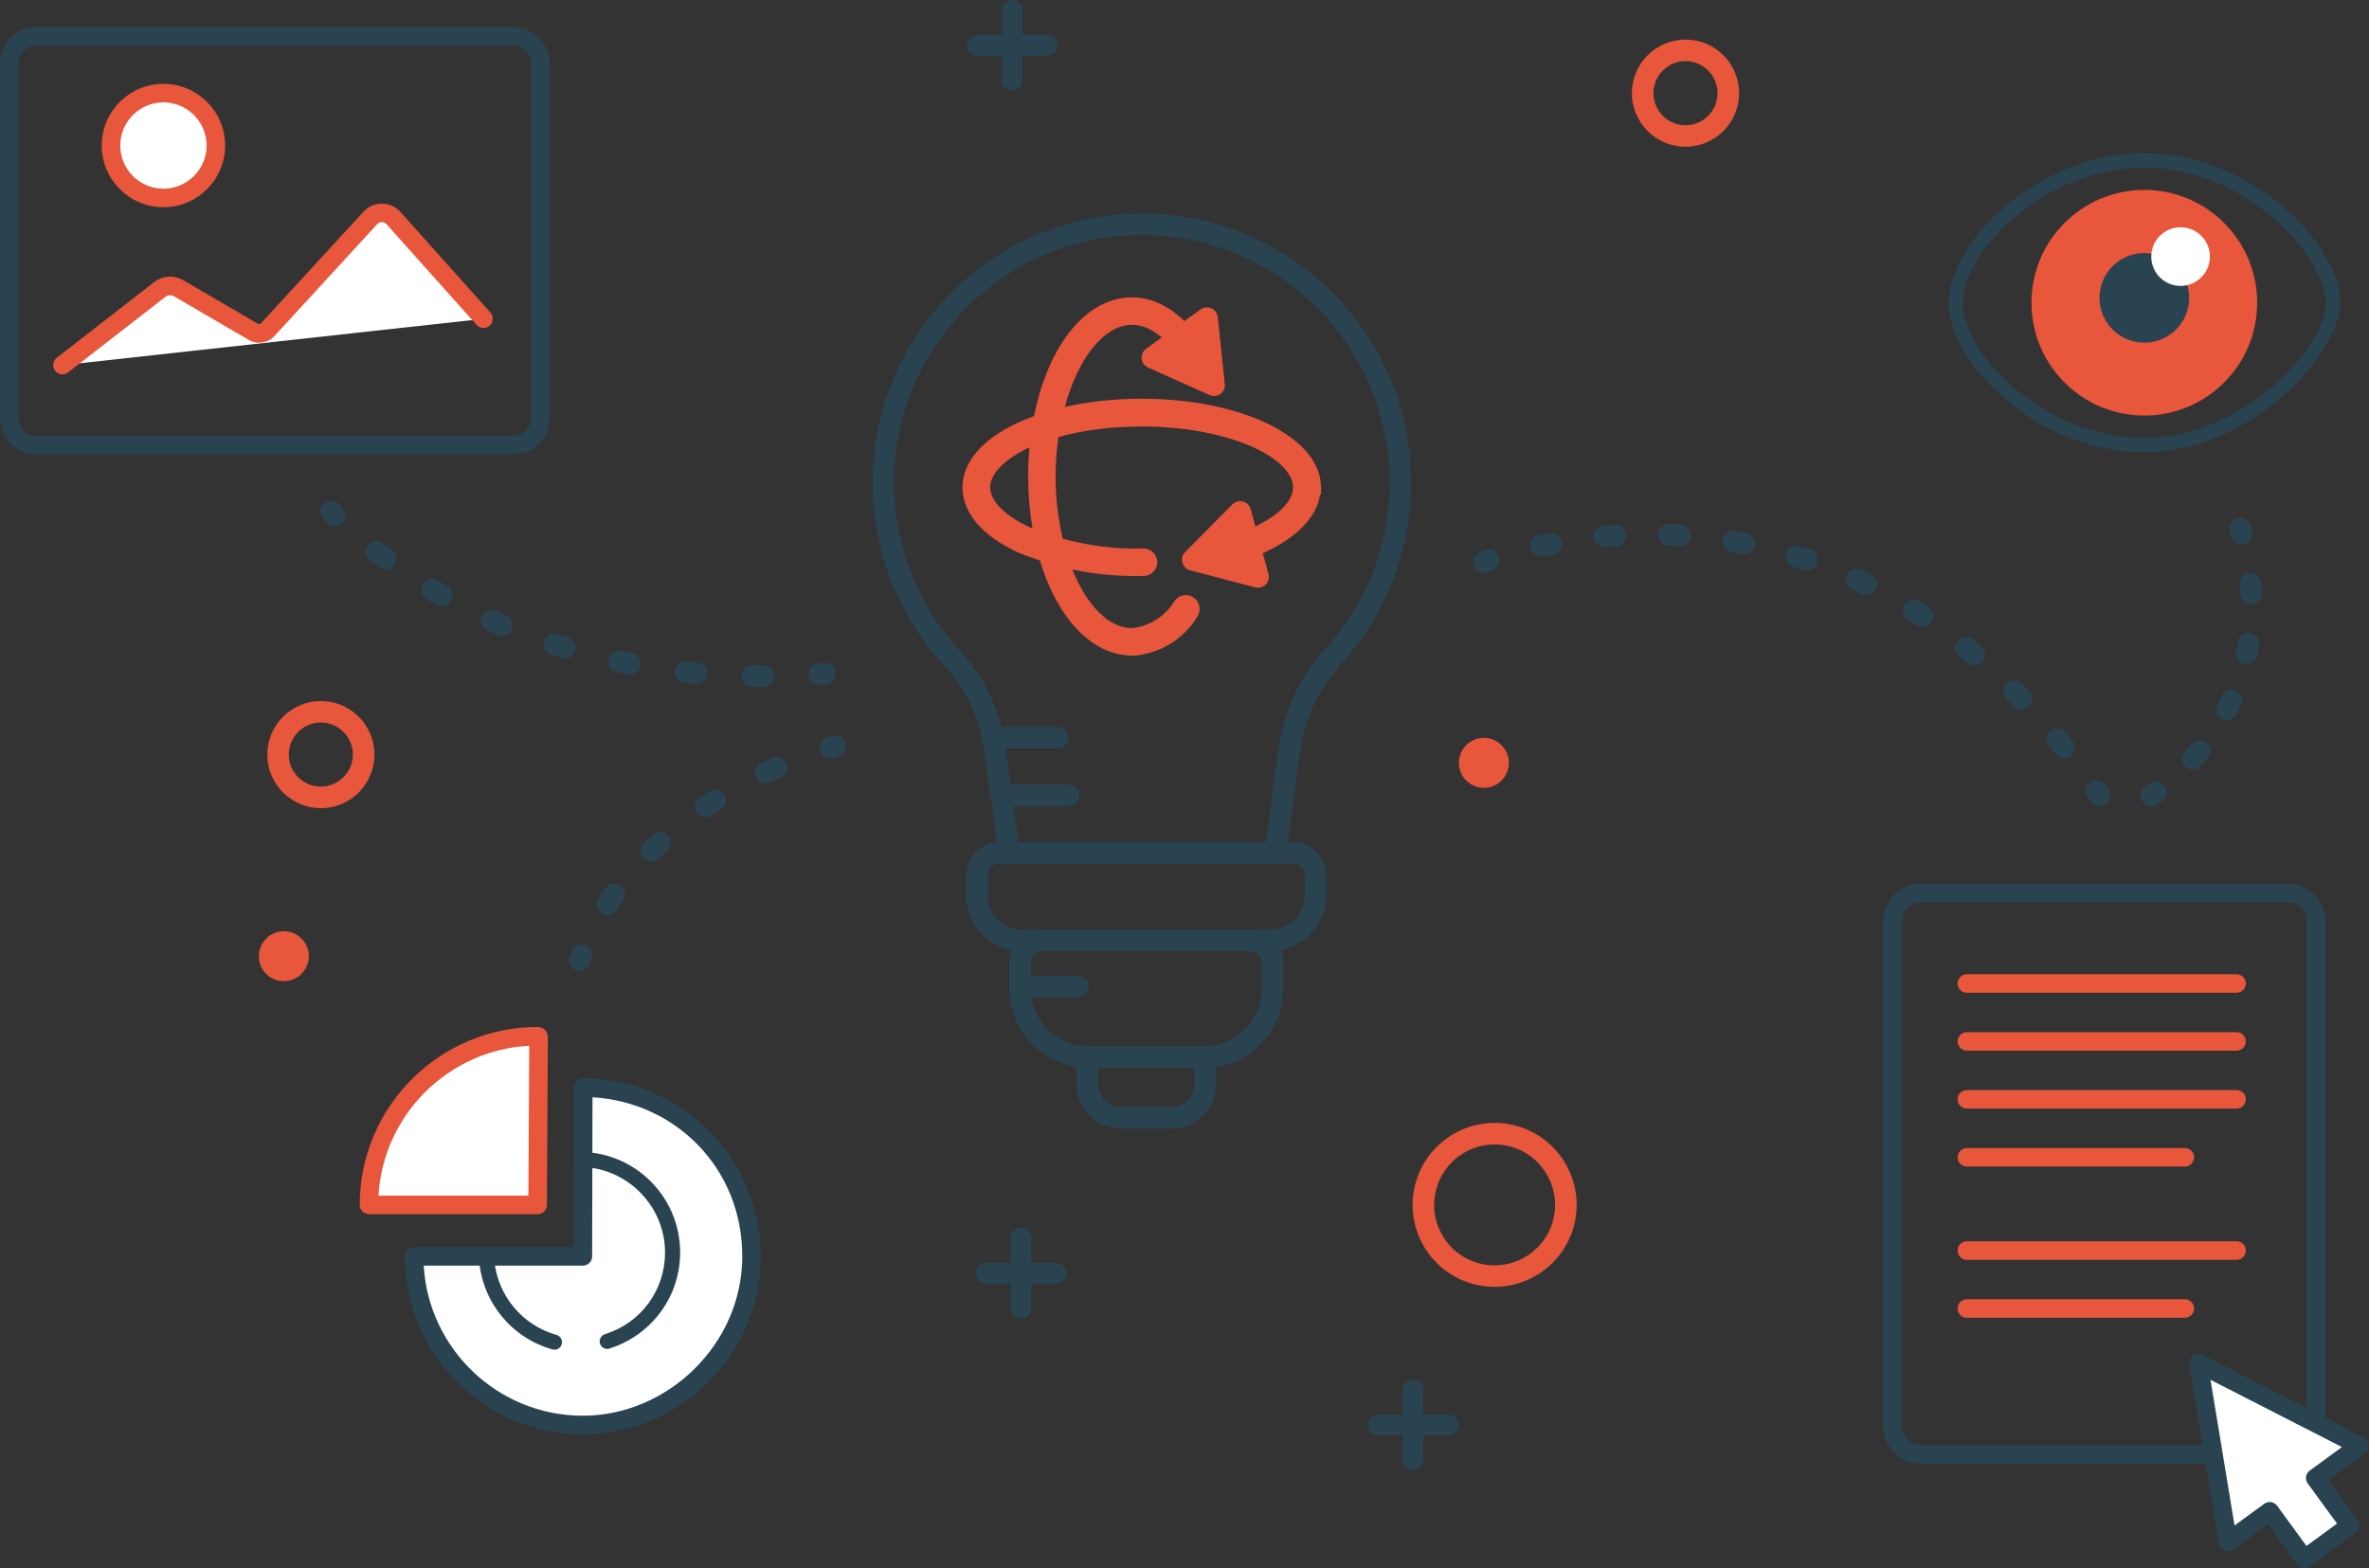 <?xml version="1.0" encoding="UTF-8"?>
<svg id="Calque_2" data-name="Calque 2" xmlns="http://www.w3.org/2000/svg" viewBox="0 0 454.89 301.17">
  <rect x="0" y="0" width="454.89" height="301.17" fill="#333333" stroke="none"/>
  <defs>
    <style>
      .cls-1 {
        fill: #e8563c;
      }

      .cls-1, .cls-2, .cls-3 {
        stroke-width: 0px;
      }

      .cls-2 {
        fill: #294351;
      }

      .cls-3 {
        fill: #fff;
      }
    </style>
  </defs>
  <g id="Calque_1-2" data-name="Calque 1">
    <g>
      <g>
        <g>
          <path class="cls-3" d="m111.92,241.27l.07-32.39c17.74.04,32.32,14.65,32.32,32.39s-14.62,32.39-32.39,32.39-32.39-14.62-32.39-32.39h32.39Z"/>
          <path class="cls-2" d="m111.92,275.45c-18.84,0-34.17-15.33-34.17-34.17,0-.98.8-1.78,1.78-1.78h30.61l.07-30.61c0-.98.8-1.78,1.78-1.78h0c18.8.04,34.1,15.37,34.1,34.17s-15.33,34.17-34.17,34.17Zm-30.56-32.39c.93,16.05,14.28,28.83,30.56,28.83s30.61-13.73,30.61-30.61-12.74-29.59-28.76-30.55l-.07,30.56c0,.98-.8,1.78-1.78,1.78h-30.56Z"/>
        </g>
        <g>
          <path class="cls-3" d="m103.24,231.4l.18-32.39c-.06,0-.12,0-.18,0-17.77,0-32.39,14.62-32.39,32.39h32.39Z"/>
          <path class="cls-1" d="m103.24,233.18h-32.39c-.98,0-1.78-.8-1.78-1.78,0-18.84,15.33-34.17,34.17-34.17.47,0,1.02.19,1.35.53.33.34.61.79.61,1.27l-.18,32.39c0,.98-.8,1.77-1.78,1.77Zm-30.56-3.56h28.78l.16-28.78c-15.54.81-28.05,13.27-28.94,28.78Z"/>
        </g>
        <path class="cls-2" d="m106.47,259.21c.63,0,1.22-.42,1.39-1.06.21-.77-.24-1.57-1.01-1.78-6.59-1.84-11.39-7.66-11.95-14.48-.06-.8-.77-1.39-1.56-1.33-.8.06-1.39.76-1.33,1.56.65,8.03,6.3,14.87,14.06,17.03.13.04.26.05.39.05Z"/>
        <path class="cls-2" d="m116.59,259.06c.14,0,.29-.02.43-.07,3.85-1.2,7.31-3.64,9.74-6.89,2.51-3.36,3.84-7.35,3.84-11.56,0-4.89-1.83-9.55-5.15-13.13-3.3-3.56-7.78-5.74-12.61-6.12-.8-.06-1.5.53-1.56,1.33-.06.8.53,1.5,1.33,1.56,8.46.68,15.09,7.87,15.09,16.37,0,7.23-4.64,13.54-11.54,15.68-.76.24-1.19,1.05-.95,1.81.19.62.77,1.02,1.38,1.02Z"/>
      </g>
      <path class="cls-2" d="m439.27,281.09h-70.42c-3.99,0-7.24-3.25-7.24-7.24v-96.9c0-3.99,3.25-7.24,7.24-7.24h70.42c3.99,0,7.24,3.25,7.24,7.24v96.9c0,3.99-3.25,7.24-7.24,7.24Zm-70.42-107.82c-2.03,0-3.67,1.65-3.67,3.67v96.9c0,2.03,1.65,3.67,3.67,3.67h70.42c2.03,0,3.67-1.65,3.67-3.67v-96.9c0-2.03-1.65-3.67-3.67-3.67h-70.42Z"/>
      <path class="cls-2" d="m98.57,87.26H6.99c-3.86,0-6.99-3.14-6.99-6.99V12.2c0-3.86,3.14-7,6.99-7h91.58c3.86,0,7,3.14,7,7v68.06c0,3.86-3.14,6.99-7,6.99ZM6.99,8.77c-1.89,0-3.43,1.54-3.43,3.43v68.06c0,1.89,1.54,3.43,3.43,3.43h91.58c1.89,0,3.43-1.54,3.43-3.43V12.2c0-1.89-1.54-3.43-3.43-3.43H6.99Z"/>
      <path class="cls-1" d="m61.61,155.21c-2.67,0-5.19-1.01-7.12-2.87-1.98-1.9-3.1-4.46-3.16-7.21-.11-5.67,4.41-10.38,10.08-10.49,2.74-.06,5.35.96,7.33,2.87,1.98,1.9,3.1,4.47,3.16,7.21.11,5.67-4.41,10.38-10.08,10.49-.07,0-.14,0-.21,0Zm0-16.44s-.08,0-.13,0c-3.39.07-6.09,2.88-6.03,6.27.03,1.64.7,3.17,1.89,4.31,1.18,1.14,2.74,1.73,4.38,1.71,3.39-.07,6.09-2.88,6.03-6.27-.03-1.64-.7-3.17-1.89-4.31-1.15-1.11-2.66-1.72-4.26-1.72Z"/>
      <path class="cls-1" d="m323.65,28.18c-1.03,0-2.05-.15-3.06-.47-2.62-.81-4.77-2.6-6.05-5.03s-1.54-5.22-.72-7.84c1.68-5.42,7.46-8.46,12.88-6.78,5.42,1.68,8.46,7.46,6.78,12.88-.81,2.62-2.6,4.77-5.03,6.05-1.5.79-3.13,1.19-4.78,1.19Zm0-16.44c-2.62,0-5.06,1.69-5.88,4.33-.49,1.57-.33,3.23.43,4.69.76,1.45,2.05,2.52,3.62,3.01,1.57.49,3.23.33,4.69-.43,1.45-.76,2.52-2.05,3.01-3.62,1.01-3.24-.81-6.69-4.05-7.7-.6-.19-1.22-.28-1.82-.28Z"/>
      <path class="cls-1" d="m286.99,247.15c-1.54,0-3.11-.23-4.66-.71-4.02-1.25-7.31-3.98-9.27-7.71-1.96-3.72-2.35-7.99-1.1-12,2.57-8.29,11.42-12.94,19.71-10.37,8.29,2.57,12.95,11.42,10.37,19.71h0c-2.09,6.74-8.33,11.08-15.05,11.08Zm.02-27.36c-4.95,0-9.55,3.2-11.1,8.17-.92,2.96-.63,6.1.81,8.85,1.44,2.74,3.87,4.76,6.83,5.68,6.12,1.9,12.63-1.53,14.53-7.65,1.9-6.11-1.53-12.63-7.65-14.53-1.14-.35-2.3-.52-3.43-.52Z"/>
      <circle class="cls-1" cx="284.93" cy="146.51" r="4.8"/>
      <circle class="cls-1" cx="54.5" cy="183.64" r="4.8"/>
      <path class="cls-2" d="m244.92,165.89h-51.19c-1.04,0-1.92-.78-2.05-1.81-.02-.15-1.88-14.93-2.85-20.96-1.44-8.92-6.82-14.54-6.88-14.6-.06-.06-.11-.12-.16-.19-9.19-9.66-14.25-22.3-14.25-35.62,0-28.52,23.2-51.71,51.71-51.71s51.71,23.2,51.71,51.71c0,13.13-4.91,25.59-13.84,35.2-.1.23-.24.44-.41.62-.05.05-5.45,5.74-6.88,14.6-.98,6.03-2.83,20.81-2.85,20.96-.13,1.03-1.01,1.81-2.05,1.81Zm-49.37-4.14h47.55c.53-4.17,1.86-14.47,2.64-19.3,1.37-8.48,5.81-14.3,7.42-16.18.1-.24.24-.47.43-.66,8.54-8.91,13.24-20.59,13.24-32.91,0-26.23-21.34-47.58-47.58-47.58s-47.58,21.34-47.58,47.58c0,12.33,4.71,24.03,13.26,32.94.06.06.12.13.17.2,1.09,1.19,6.3,7.31,7.8,16.62.78,4.82,2.11,15.12,2.64,19.3Z"/>
      <g id="uuid-aacaa3a3-55ba-4c75-814e-882655a0da83">
        <g>
          <path class="cls-1" d="m252.62,93.58c0-8.95-14.66-15.97-33.37-15.97-5.92,0-11.42.71-16.21,1.95,2.45-10.61,8.03-18.21,14.34-18.21,2.53,0,5.03,1.26,7.29,3.58l-4,2.89c-.47.34-.58,1-.24,1.47.11.16.26.26.42.34l11.82,5.29c.53.24,1.16,0,1.39-.53.08-.16.11-.34.08-.53l-1.34-12.87c-.05-.58-.58-1-1.16-.95-.18,0-.37.08-.5.18l-3.84,2.79c-2.95-3.16-6.34-4.89-9.92-4.89-8.45,0-15.42,9.32-17.92,22.55-8.29,2.87-13.61,7.55-13.61,12.92,0,4.42,3.53,8.5,9.89,11.47h0c1.55.66,3.16,1.24,4.76,1.74,3.11,10.79,9.39,18.05,16.84,18.05,4.79-.29,9.16-2.89,11.66-7,.53-.71.37-1.74-.37-2.26s-1.74-.37-2.26.37c-1.95,3.21-5.32,5.32-9.05,5.66-5.37,0-10.24-5.53-13.05-13.74,4.87,1.21,9.87,1.76,14.92,1.66h.37c.89,0,1.61-.71,1.61-1.61s-.71-1.61-1.61-1.61h-.37c-5.42.13-10.82-.61-16-2.08-.97-3.92-1.55-8.24-1.55-12.79,0-2.89.24-5.71.66-8.39,4.66-1.37,10.37-2.24,16.87-2.24,18.03,0,30.13,6.58,30.13,12.74,0,3.32-3.37,6.55-8.95,8.92l-1.21-4.47c-.16-.55-.74-.89-1.29-.74-.18.05-.34.13-.47.26l-9.11,9.18c-.42.42-.39,1.08,0,1.5.13.13.29.21.47.26l12.53,3.29c.55.16,1.13-.18,1.29-.74.05-.18.05-.37,0-.55l-1.34-4.87c7.13-2.97,11.32-7.29,11.32-12.08l.08.03Zm-52.97,9.53c-.84-.32-1.66-.63-2.5-.97h0c-5.11-2.37-8.05-5.5-8.05-8.55,0-3.37,3.63-6.84,9.82-9.32-.29,2.32-.45,4.74-.45,7.21,0,4.11.42,8,1.16,11.63h.03Z"/>
          <path class="cls-1" d="m217.42,125.91c-7.61,0-14.35-6.98-17.74-18.27-1.51-.49-2.96-1.02-4.33-1.6-6.8-3.17-10.53-7.58-10.53-12.43,0-5.57,5-10.54,13.74-13.7,2.78-13.88,10.13-22.81,18.82-22.81,3.54,0,7,1.57,10.04,4.57l3.12-2.26c.29-.23.71-.38,1.11-.38.45-.05,1,.12,1.43.47.44.36.71.86.76,1.42l1.34,12.85c.05.35,0,.74-.18,1.09-.46,1.02-1.69,1.49-2.75,1.01l-11.81-5.29c-.4-.2-.67-.43-.86-.71-.65-.9-.44-2.21.49-2.89l2.99-2.16c-1.84-1.6-3.78-2.44-5.67-2.44-5.28,0-10.36,6.27-12.92,15.77,4.62-1.04,9.59-1.57,14.79-1.57,19.29,0,34.4,7.47,34.4,17.01v1.43l-.18-.06c-.67,4.43-4.51,8.38-11.01,11.28l1.1,4c.1.36.1.74,0,1.11-.32,1.11-1.47,1.76-2.57,1.45l-12.5-3.28c-.39-.11-.69-.28-.94-.53-.81-.87-.8-2.16,0-2.96l9.1-9.18c.26-.25.56-.42.93-.53.53-.15,1.1-.08,1.59.2.48.28.82.72.97,1.25l.9,3.32c4.55-2.15,7.23-4.9,7.23-7.48,0-5.53-11.95-11.7-29.1-11.7-5.7,0-11.2.7-15.94,2.01-.36,2.52-.55,5.07-.55,7.58,0,4.05.46,8.07,1.38,11.96,5.02,1.37,10.13,2.01,15.11,1.88h.39c1.46,0,2.64,1.18,2.64,2.64s-1.18,2.64-2.64,2.64h-.37c-4.48.1-8.94-.33-13.29-1.25,2.8,7,7.08,11.26,11.42,11.26,3.31-.31,6.4-2.24,8.17-5.16.46-.65,1.07-1.03,1.77-1.14.69-.12,1.4.05,1.98.47.58.42.97,1.04,1.08,1.75.11.71-.06,1.41-.48,1.98-2.62,4.3-7.28,7.11-12.43,7.42h0Zm-.03-66.74c-7.66,0-14.45,8.72-16.91,21.71l-.11.59-.57.2c-8.08,2.8-12.91,7.26-12.91,11.94,0,3.99,3.3,7.74,9.3,10.54,1.43.61,3,1.18,4.63,1.69l.53.17.15.54c3.07,10.67,9.14,17.31,15.85,17.31,4.41-.27,8.46-2.7,10.78-6.5.17-.24.17-.41.15-.5-.01-.09-.06-.26-.24-.39-.14-.1-.3-.13-.44-.11-.11.02-.26.07-.38.24-2.07,3.42-5.75,5.72-9.8,6.09h0c-5.78,0-11.02-5.4-14.12-14.43l-.62-1.8,1.84.46c4.76,1.18,9.69,1.73,14.65,1.63h.39c.33,0,.57-.25.57-.57s-.25-.57-.57-.57h-.37c-5.38.13-10.88-.58-16.28-2.12l-.58-.16-.14-.58c-.03-.12-.06-.25-.09-.37h-3.33l-.06-.28c-.65-.25-1.3-.5-1.96-.77-5.55-2.57-8.7-6.03-8.7-9.51,0-3.87,3.81-7.62,10.47-10.28l1.63-.65-.22,1.74c-.29,2.33-.44,4.72-.44,7.08,0,3.67.34,7.31,1.02,10.85l1.28.48c-.79-3.7-1.19-7.5-1.19-11.34,0-2.84.23-5.72.67-8.56l.1-.65.63-.18c5.07-1.49,11.01-2.28,17.16-2.28,19.25,0,31.17,7.15,31.17,13.77,0,3.69-3.49,7.29-9.58,9.87l-1.09.46-1.52-5.62-9.14,9.17,12.53,3.32-1.55-5.76.84-.35c6.79-2.83,10.68-6.88,10.68-11.12v-1.02c-1.17-7.75-15.19-13.89-32.25-13.89-5.67,0-11.03.64-15.95,1.91l-1.65.43.38-1.66c2.66-11.55,8.69-19.01,15.35-19.01,2.77,0,5.54,1.35,8.03,3.89l.84.86-4.97,3.6,11.82,5.32-1.32-12.87s0-.05.02-.06l-4.62,3.36-.62-.67c-2.79-2.99-5.96-4.57-9.17-4.57Zm-19.7,26.75c-4.71,2.19-7.56,5.05-7.56,7.66s2.79,5.45,7.45,7.61c.23.09.45.18.68.27-.55-3.27-.84-6.63-.84-9.99,0-1.85.09-3.71.26-5.56Z"/>
        </g>
      </g>
      <path class="cls-2" d="m243.93,182.68h-47.65c-5.93,0-10.76-4.83-10.76-10.76v-3.84c0-3.49,2.84-6.33,6.33-6.33h56.51c3.49,0,6.33,2.84,6.33,6.33v3.84c0,5.93-4.83,10.76-10.76,10.76Zm-52.08-16.79c-1.21,0-2.19.98-2.19,2.19v3.84c0,3.65,2.97,6.62,6.62,6.62h47.65c3.65,0,6.62-2.97,6.62-6.62v-3.84c0-1.21-.98-2.19-2.19-2.19h-56.51Z"/>
      <path class="cls-2" d="m231.26,205.06h-22.3c-8.36,0-15.15-6.8-15.15-15.16v-5.05c0-3.48,2.83-6.31,6.31-6.31h39.98c3.48,0,6.31,2.83,6.31,6.31v5.05c0,8.36-6.8,15.16-15.15,15.16Zm-31.14-22.38c-1.2,0-2.18.98-2.18,2.18v5.05c0,6.08,4.94,11.02,11.02,11.02h22.3c6.07,0,11.02-4.94,11.02-11.02v-5.05c0-1.2-.98-2.18-2.18-2.18h-39.98Z"/>
      <path class="cls-2" d="m224.97,216.74h-9.73c-4.71,0-8.53-3.83-8.53-8.54v-3.12c0-2.3,1.87-4.17,4.17-4.17h18.47c2.3,0,4.17,1.87,4.17,4.17v3.12c0,4.71-3.83,8.54-8.53,8.54Zm-14.1-11.69l-.03,3.15c0,2.42,1.97,4.4,4.4,4.4h9.73c2.42,0,4.4-1.97,4.4-4.4v-3.12l-18.5-.03Z"/>
      <path class="cls-2" d="m207,191.53h-11.13c-1.14,0-2.07-.93-2.07-2.07s.93-2.07,2.07-2.07h11.13c1.14,0,2.07.93,2.07,2.07s-.93,2.07-2.07,2.07Z"/>
      <path class="cls-2" d="m205.22,154.81h-11.13c-1.14,0-2.07-.93-2.07-2.07s.93-2.07,2.07-2.07h11.13c1.14,0,2.07.93,2.07,2.07s-.93,2.07-2.07,2.07Z"/>
      <path class="cls-2" d="m203.11,143.73h-11.13c-1.14,0-2.07-.93-2.07-2.07s.93-2.07,2.07-2.07h11.13c1.14,0,2.07.93,2.07,2.07s-.93,2.07-2.07,2.07Z"/>
      <g>
        <path class="cls-2" d="m64.28,101.02c-.54,0-1.08-.21-1.49-.63-.51-.53-.77-.83-.77-.83-.75-.86-.66-2.17.2-2.92.86-.75,2.16-.66,2.92.2.02.02.23.26.63.68.79.82.77,2.13-.06,2.93-.4.39-.92.58-1.43.58Z"/>
        <path class="cls-2" d="m146.58,131.93h-.21c-.66,0-1.31,0-1.96-.01-1.14-.02-2.06-.95-2.04-2.1.01-1.13.94-2.04,2.07-2.04,0,0,.02,0,.03,0,.63,0,1.27.01,1.91.01h.21c1.14,0,2.07.93,2.07,2.07s-.93,2.07-2.07,2.07Zm-12.86-.57c-.06,0-.13,0-.19,0-.73-.07-1.45-.14-2.17-.22-1.14-.12-1.96-1.14-1.83-2.28s1.16-1.95,2.28-1.83c.7.08,1.4.15,2.1.21,1.14.1,1.98,1.11,1.87,2.25-.1,1.07-1,1.88-2.06,1.88Zm-12.74-1.8c-.13,0-.26-.01-.39-.04-.72-.14-1.43-.28-2.14-.43-1.12-.24-1.83-1.33-1.6-2.45s1.34-1.83,2.45-1.6c.68.14,1.37.28,2.07.42,1.12.22,1.86,1.3,1.64,2.42-.19.99-1.06,1.68-2.03,1.68Zm-12.5-3.08c-.2,0-.4-.03-.6-.09-.7-.21-1.4-.43-2.08-.65-1.09-.35-1.68-1.52-1.33-2.6.35-1.09,1.52-1.69,2.6-1.33.66.21,1.33.42,2.01.63,1.09.33,1.71,1.49,1.38,2.58-.27.89-1.09,1.47-1.98,1.47Zm-12.1-4.39c-.27,0-.54-.05-.81-.17-.68-.29-1.35-.58-2-.87-1.04-.47-1.51-1.69-1.04-2.73.47-1.04,1.69-1.51,2.73-1.04.63.28,1.28.56,1.93.84,1.05.45,1.54,1.66,1.09,2.71-.34.79-1.1,1.26-1.9,1.26Zm-11.54-5.69c-.35,0-.69-.09-1.02-.27-.64-.37-1.28-.73-1.89-1.09-.98-.58-1.31-1.85-.73-2.83.58-.98,1.85-1.31,2.83-.73.59.35,1.2.7,1.82,1.06.99.56,1.34,1.82.78,2.82-.38.67-1.08,1.05-1.8,1.05Zm-10.81-7c-.43,0-.86-.13-1.23-.41-.61-.45-1.19-.89-1.75-1.32-.9-.7-1.07-2-.37-2.9s2-1.07,2.9-.37c.53.41,1.09.84,1.68,1.27.92.68,1.11,1.97.43,2.89-.41.55-1.03.84-1.66.84Z"/>
        <path class="cls-2" d="m157.32,131.53c-1.07,0-1.98-.83-2.06-1.92-.08-1.14.77-2.13,1.91-2.22l1.02-.08c1.14-.1,2.14.75,2.23,1.89s-.75,2.14-1.89,2.23l-1.05.08c-.05,0-.1,0-.16,0Z"/>
      </g>
      <g>
        <path class="cls-2" d="m413.09,154.82c-.7,0-1.39-.36-1.78-1-.59-.98-.28-2.24.7-2.83h0s.3-.18.75-.5c.94-.65,2.22-.42,2.88.52.65.94.42,2.23-.51,2.88-.62.43-.97.64-.97.64-.33.2-.7.29-1.06.29Z"/>
        <path class="cls-2" d="m421.08,147.84c-.49,0-.98-.17-1.38-.53-.85-.76-.92-2.07-.16-2.92.4-.44.8-.91,1.2-1.4.73-.88,2.03-1.01,2.91-.28.88.73,1.01,2.03.28,2.91-.44.53-.87,1.04-1.31,1.52-.41.46-.97.69-1.54.69Zm6.52-9.48c-.32,0-.64-.07-.94-.23-1.02-.52-1.42-1.77-.9-2.78.27-.54.54-1.09.8-1.65.47-1.04,1.7-1.49,2.74-1.02,1.04.48,1.5,1.7,1.02,2.74-.28.62-.57,1.22-.87,1.81-.37.72-1.09,1.13-1.84,1.13Zm3.8-10.86c-.14,0-.28-.01-.41-.04-1.12-.23-1.84-1.32-1.62-2.44.12-.59.23-1.19.33-1.8.18-1.13,1.25-1.9,2.37-1.72,1.13.18,1.9,1.24,1.72,2.37-.11.67-.23,1.33-.36,1.98-.2.98-1.06,1.66-2.02,1.66Zm.83-11.48c-1.1,0-2.01-.86-2.06-1.96-.03-.61-.07-1.22-.13-1.84-.1-1.14.74-2.14,1.88-2.24,1.15-.09,2.14.74,2.24,1.88.06.67.1,1.34.14,1.99.06,1.14-.82,2.11-1.96,2.17-.04,0-.07,0-.11,0Z"/>
        <path class="cls-2" d="m430.42,104.61c-.92,0-1.76-.62-2-1.55-.08-.32-.17-.65-.26-.97-.31-1.1.34-2.24,1.44-2.55,1.1-.31,2.24.34,2.55,1.44.1.35.19.69.28,1.04.29,1.11-.37,2.24-1.48,2.52-.18.05-.35.07-.53.07Z"/>
      </g>
      <g>
        <path class="cls-2" d="m284.93,110.05c-.81,0-1.59-.48-1.91-1.28-.43-1.06.07-2.26,1.12-2.7,0,0,.36-.15,1.05-.4,1.07-.39,2.26.17,2.65,1.24.39,1.07-.17,2.26-1.24,2.65-.56.2-.86.32-.88.33-.26.1-.52.15-.78.15Z"/>
        <path class="cls-2" d="m396.36,145.62c-.61,0-1.21-.27-1.62-.78-.43-.53-.86-1.06-1.29-1.58-.73-.88-.6-2.19.28-2.91.88-.73,2.19-.6,2.91.28.44.54.88,1.08,1.32,1.63.71.89.57,2.19-.32,2.91-.38.31-.84.45-1.29.45Zm-8.18-9.33c-.54,0-1.08-.21-1.49-.63-.47-.49-.95-.98-1.43-1.45-.81-.81-.8-2.12,0-2.93.81-.81,2.12-.8,2.93,0,.49.49.98.99,1.47,1.5.79.82.77,2.13-.05,2.93-.4.39-.92.58-1.44.58Zm-9.06-8.47c-.47,0-.94-.16-1.33-.48-.52-.44-1.04-.87-1.57-1.29-.89-.72-1.03-2.02-.31-2.91.72-.89,2.02-1.03,2.91-.31.54.44,1.09.88,1.63,1.34.88.73.99,2.04.26,2.91-.41.49-1,.74-1.59.74Zm-9.95-7.41c-.39,0-.78-.11-1.13-.34-.57-.37-1.14-.74-1.71-1.09-.97-.61-1.26-1.88-.65-2.85.61-.97,1.89-1.26,2.85-.65.59.37,1.18.75,1.78,1.14.96.63,1.22,1.91.6,2.86-.4.61-1.06.93-1.73.93Zm-10.78-6.15c-.3,0-.61-.07-.91-.21-.61-.3-1.22-.59-1.83-.87-1.04-.48-1.49-1.71-1.01-2.75.48-1.04,1.71-1.49,2.75-1.01.63.29,1.27.6,1.91.91,1.03.5,1.45,1.74.95,2.77-.36.73-1.1,1.16-1.86,1.16Zm-11.48-4.7c-.22,0-.44-.03-.65-.11-.64-.22-1.29-.42-1.93-.62-1.09-.34-1.7-1.5-1.36-2.59.34-1.09,1.5-1.7,2.59-1.37.67.21,1.34.42,2.01.65,1.08.36,1.67,1.53,1.31,2.62-.29.87-1.1,1.42-1.96,1.42Zm-51.07-2.65c-.95,0-1.81-.66-2.02-1.63-.24-1.12.47-2.22,1.59-2.46.66-.14,1.36-.28,2.07-.42,1.11-.21,2.21.52,2.42,1.64.22,1.12-.52,2.21-1.64,2.42-.68.13-1.35.27-1.98.4-.15.03-.29.05-.44.05Zm39.07-.49c-.13,0-.26-.01-.39-.04-.67-.13-1.33-.25-1.99-.36-1.13-.19-1.88-1.26-1.69-2.39.19-1.13,1.27-1.89,2.39-1.69.69.12,1.39.24,2.08.38,1.12.22,1.86,1.3,1.64,2.42-.19.99-1.06,1.68-2.03,1.68Zm-26.79-1.34c-1.06,0-1.96-.81-2.06-1.89-.1-1.14.75-2.14,1.88-2.24.69-.06,1.39-.11,2.1-.16,1.12-.08,2.13.79,2.2,1.93.08,1.14-.79,2.13-1.93,2.2-.69.05-1.36.1-2.02.15-.06,0-.12,0-.18,0Zm14.48-.2s-.08,0-.13,0c-.68-.04-1.36-.07-2.02-.1-1.14-.04-2.03-1-1.99-2.15s1.01-2.05,2.15-1.99c.7.03,1.4.06,2.11.1,1.14.07,2.01,1.05,1.94,2.19-.07,1.1-.98,1.94-2.06,1.94Z"/>
        <path class="cls-2" d="m403.14,154.82c-.66,0-1.31-.32-1.71-.91l-.57-.84c-.65-.94-.42-2.23.52-2.88.94-.65,2.23-.42,2.88.52l.6.88c.64.95.39,2.23-.55,2.87-.36.24-.76.36-1.16.36Z"/>
      </g>
      <g>
        <path class="cls-2" d="m159.42,145.64c-.9,0-1.72-.59-1.99-1.49-.32-1.1.31-2.25,1.41-2.56.69-.2,1.06-.29,1.06-.29,1.1-.27,2.23.39,2.51,1.5.28,1.11-.39,2.23-1.5,2.51-.02,0-.34.09-.92.26-.19.06-.39.08-.58.08Z"/>
        <path class="cls-2" d="m116.69,175.65c-.39,0-.77-.11-1.12-.33-.96-.62-1.23-1.9-.61-2.86.42-.65.85-1.28,1.29-1.91.66-.94,1.95-1.16,2.88-.5.93.66,1.16,1.95.5,2.88-.41.58-.81,1.17-1.2,1.77-.4.61-1.06.95-1.74.95Zm8.44-10.26c-.54,0-1.07-.21-1.48-.62-.8-.82-.79-2.13.03-2.93.55-.54,1.1-1.06,1.66-1.57.84-.77,2.15-.72,2.92.12.77.84.72,2.15-.12,2.92-.53.48-1.05.98-1.56,1.48-.4.4-.93.59-1.45.59Zm10.33-8.38c-.66,0-1.32-.32-1.72-.91-.64-.95-.39-2.23.56-2.87.64-.43,1.27-.84,1.9-1.25.96-.61,2.24-.33,2.86.63.61.96.33,2.24-.63,2.86-.6.38-1.2.78-1.81,1.19-.36.24-.76.35-1.16.35Zm11.57-6.57c-.77,0-1.52-.44-1.87-1.18-.49-1.03-.05-2.27.98-2.76.71-.33,1.39-.65,2.06-.95,1.04-.47,2.27,0,2.73,1.05.47,1.04,0,2.27-1.05,2.73-.64.29-1.3.59-1.97.91-.29.14-.59.2-.89.2Z"/>
        <path class="cls-2" d="m111.28,186.49c-.23,0-.47-.04-.71-.12-1.07-.39-1.63-1.57-1.24-2.65.12-.34.25-.67.38-1.01.41-1.07,1.61-1.6,2.67-1.19,1.07.41,1.6,1.61,1.19,2.67-.12.31-.24.62-.35.93-.3.84-1.1,1.36-1.94,1.36Z"/>
      </g>
      <path class="cls-1" d="m429.46,190.66h-51.79c-.98,0-1.78-.8-1.78-1.78s.8-1.78,1.78-1.78h51.79c.98,0,1.78.8,1.78,1.78s-.8,1.78-1.78,1.78Z"/>
      <path class="cls-1" d="m429.46,201.79h-51.79c-.98,0-1.78-.8-1.78-1.78s.8-1.78,1.78-1.78h51.79c.98,0,1.78.8,1.78,1.78s-.8,1.78-1.78,1.78Z"/>
      <path class="cls-1" d="m429.46,212.91h-51.79c-.98,0-1.78-.8-1.78-1.78s.8-1.78,1.78-1.78h51.79c.98,0,1.78.8,1.78,1.78s-.8,1.78-1.78,1.78Z"/>
      <path class="cls-1" d="m419.53,224.04h-41.86c-.98,0-1.78-.8-1.78-1.78s.8-1.78,1.78-1.78h41.86c.98,0,1.78.8,1.78,1.78s-.8,1.78-1.78,1.78Z"/>
      <path class="cls-1" d="m429.46,241.95h-51.79c-.98,0-1.78-.8-1.78-1.78s.8-1.78,1.78-1.78h51.79c.98,0,1.78.8,1.78,1.78s-.8,1.78-1.78,1.78Z"/>
      <path class="cls-1" d="m419.53,253.08h-41.86c-.98,0-1.78-.8-1.78-1.78s.8-1.78,1.78-1.78h41.86c.98,0,1.78.8,1.78,1.78s-.8,1.78-1.78,1.78Z"/>
      <g>
        <polygon class="cls-3" points="453.11 277.64 422.14 261.8 427.8 296.12 435.83 290.25 442.5 299.39 451.26 293 444.59 283.86 453.11 277.64"/>
        <path class="cls-2" d="m442.5,301.17c-.09,0-.18,0-.27-.02-.47-.07-.89-.33-1.16-.71l-5.62-7.7-6.6,4.82c-.5.36-1.15.44-1.73.21-.57-.23-.98-.75-1.08-1.36l-5.65-34.32c-.11-.66.16-1.33.71-1.73.54-.4,1.26-.46,1.86-.15l30.96,15.84c.55.28.92.83.97,1.45.05.62-.23,1.22-.73,1.58l-7.08,5.17,5.62,7.7c.58.79.41,1.91-.39,2.49l-8.75,6.39c-.31.22-.68.34-1.05.34Zm-6.67-12.7c.09,0,.18,0,.27.02.47.07.89.33,1.16.71l5.62,7.7,5.87-4.29-5.62-7.7c-.58-.79-.41-1.91.39-2.49l6.18-4.51-25.24-12.91,4.61,27.97,5.7-4.16c.31-.22.68-.34,1.05-.34Z"/>
      </g>
      <g>
        <circle class="cls-3" cx="31.38" cy="27.95" r="10.07"/>
        <path class="cls-1" d="m31.38,39.8c-6.53,0-11.85-5.32-11.85-11.85s5.32-11.85,11.85-11.85,11.85,5.32,11.85,11.85-5.32,11.85-11.85,11.85Zm0-20.14c-4.57,0-8.29,3.72-8.29,8.29s3.72,8.29,8.29,8.29,8.29-3.72,8.29-8.29-3.72-8.29-8.29-8.29Z"/>
      </g>
      <g>
        <path class="cls-3" d="m11.99,70.13l18.65-14.5c1.06-.83,2.52-.93,3.69-.25l14.34,8.37c.9.52,2.04.35,2.74-.41l19.7-21.46c1.21-1.32,3.29-1.3,4.48.04l17.26,19.31"/>
        <path class="cls-1" d="m11.99,71.91c-.53,0-1.06-.24-1.41-.69-.6-.78-.46-1.9.31-2.5l18.65-14.5c1.64-1.29,3.87-1.44,5.68-.39l14.34,8.37c.17.1.39.07.53-.08l19.7-21.46c.91-.99,2.19-1.55,3.53-1.55.01,0,.03,0,.04,0,1.36.01,2.65.6,3.55,1.61l17.26,19.3c.66.73.59,1.86-.14,2.52-.73.66-1.86.59-2.52-.14l-17.26-19.31c-.33-.37-.7-.42-.93-.42-.21,0-.59.05-.91.4l-19.7,21.46c-1.26,1.37-3.34,1.69-4.95.75l-14.34-8.37c-.53-.31-1.2-.27-1.69.12l-18.66,14.5c-.33.25-.71.37-1.09.37Z"/>
      </g>
      <circle class="cls-1" cx="411.75" cy="58.14" r="21.67"/>
      <path class="cls-2" d="m411.75,86.85c-20.76,0-37.61-17.37-37.61-28.71s16.85-28.71,37.61-28.71,37.61,17.64,37.61,28.71c0,9.7-17.03,28.71-37.61,28.71Zm0-54.68c-18.91,0-34.86,15.95-34.86,25.97s15.95,25.97,34.86,25.97,34.86-17.42,34.86-25.97-15.07-25.97-34.86-25.97Z"/>
      <circle class="cls-2" cx="411.75" cy="57.2" r="8.61"/>
      <circle class="cls-3" cx="418.71" cy="49.28" r="5.63"/>
      <g>
        <path class="cls-2" d="m194.37,17.42c-1.09,0-1.98-.89-1.98-1.98V1.98c0-1.09.89-1.98,1.98-1.98s1.98.89,1.98,1.98v13.46c0,1.09-.89,1.98-1.98,1.98Z"/>
        <path class="cls-2" d="m201.11,10.69h-13.46c-1.09,0-1.98-.89-1.98-1.98s.89-1.98,1.98-1.98h13.46c1.09,0,1.98.89,1.98,1.98s-.89,1.98-1.98,1.98Z"/>
      </g>
      <g>
        <path class="cls-2" d="m271.33,282.37c-1.09,0-1.98-.89-1.98-1.98v-13.46c0-1.09.89-1.98,1.98-1.98s1.98.89,1.98,1.98v13.46c0,1.09-.89,1.98-1.98,1.98Z"/>
        <path class="cls-2" d="m278.06,275.64h-13.46c-1.09,0-1.98-.89-1.98-1.98s.89-1.98,1.98-1.98h13.46c1.09,0,1.98.89,1.98,1.98s-.89,1.98-1.98,1.98Z"/>
      </g>
      <g>
        <path class="cls-2" d="m196.07,253.23c-1.09,0-1.98-.89-1.98-1.98v-13.46c0-1.09.89-1.98,1.98-1.98s1.98.89,1.98,1.98v13.46c0,1.09-.89,1.98-1.98,1.98Z"/>
        <path class="cls-2" d="m202.8,246.5h-13.46c-1.09,0-1.98-.89-1.98-1.98s.89-1.98,1.98-1.98h13.46c1.09,0,1.98.89,1.98,1.98s-.89,1.98-1.98,1.98Z"/>
      </g>
    </g>
  </g>
</svg>
